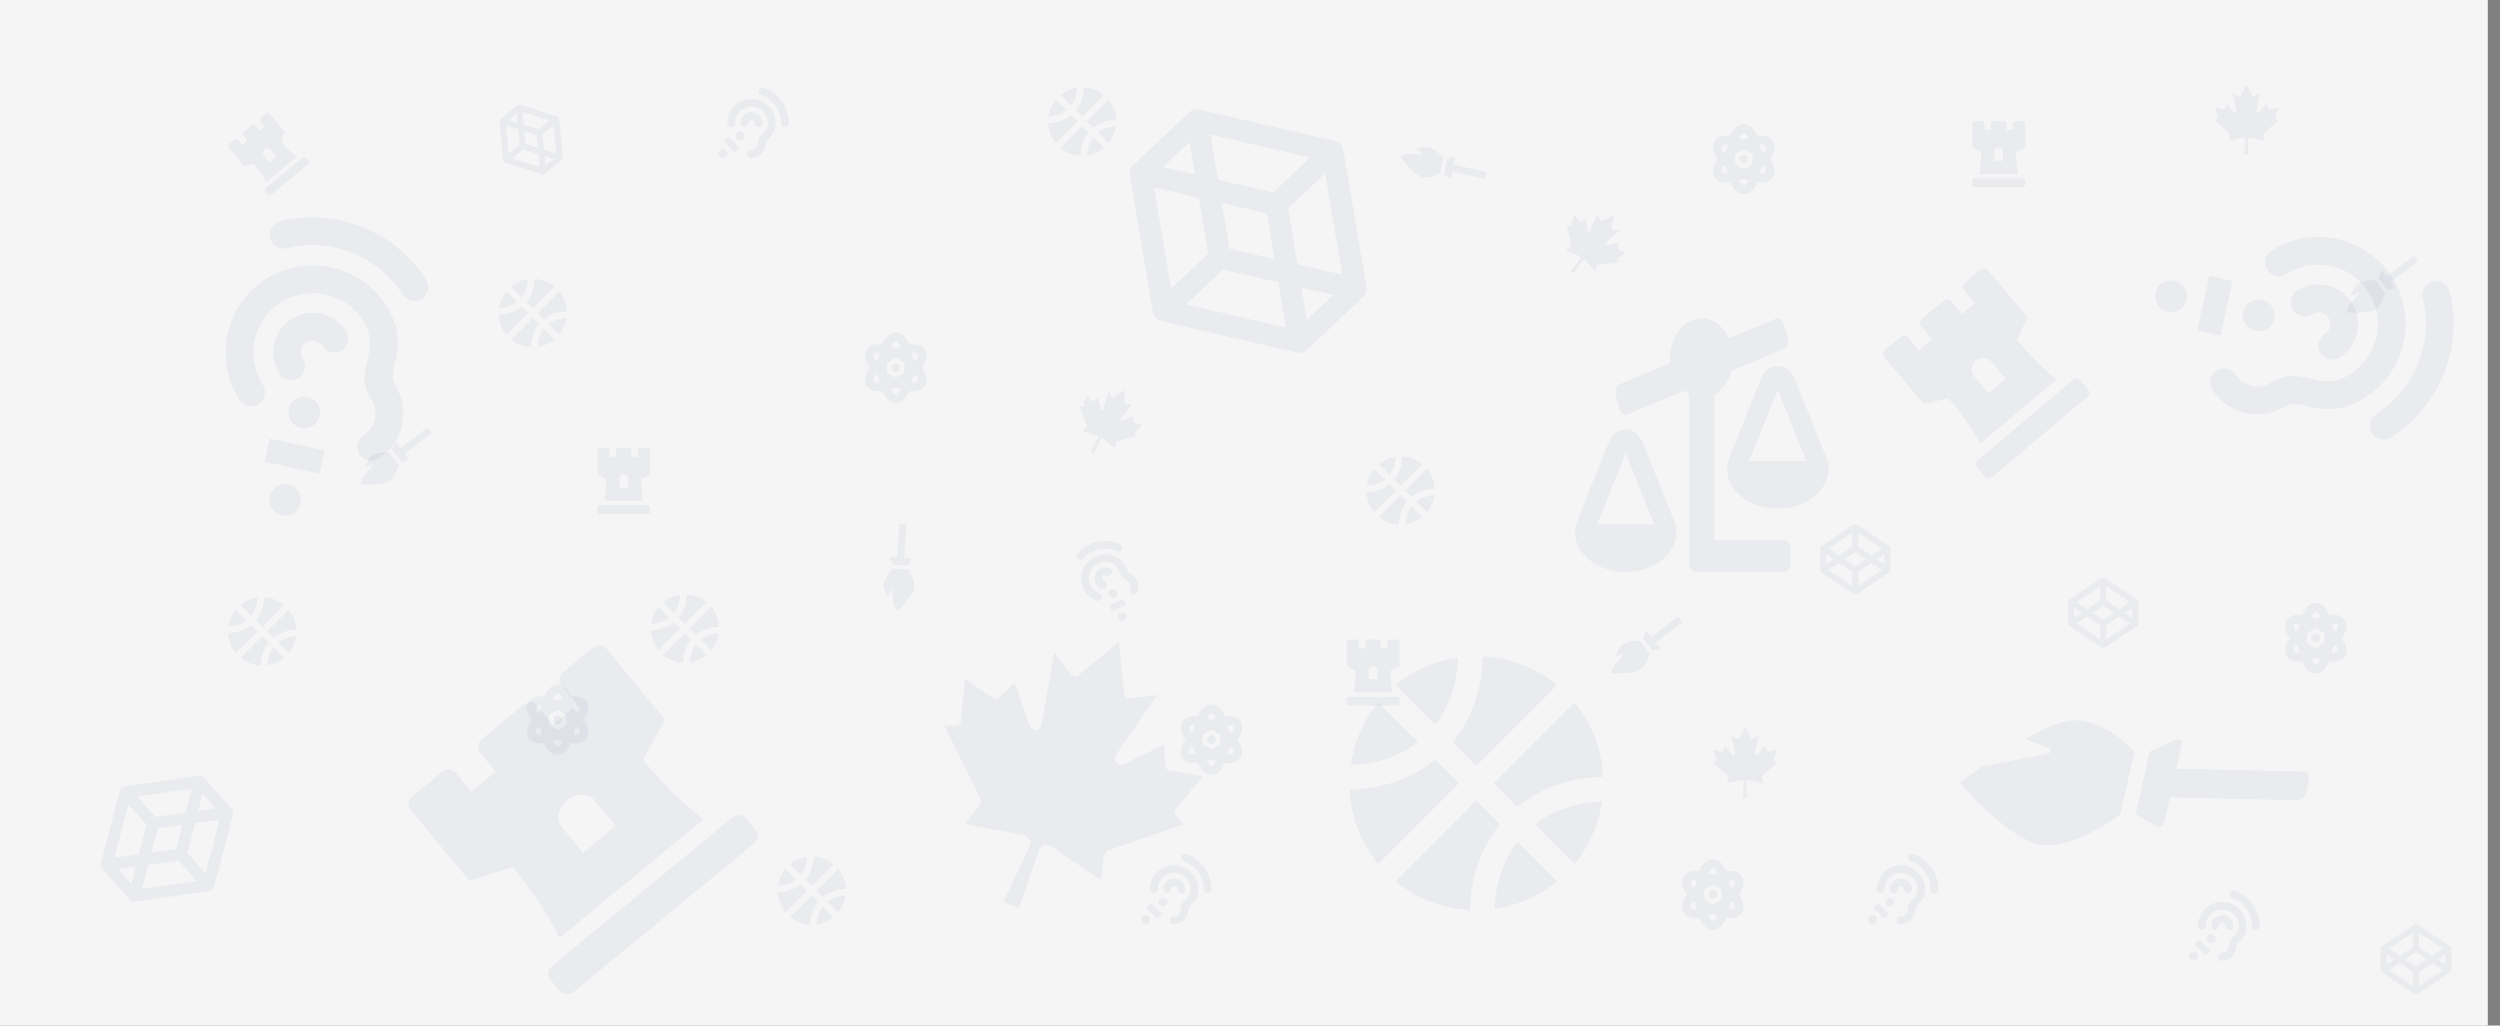 <svg width="1448" height="594" viewBox="0 0 1448 594" fill="none" xmlns="http://www.w3.org/2000/svg">
<rect x="0" y="0" width="1448" height="594" fill="#808080" stroke="none"/>
<rect width="1440.94" height="594" fill="url(#paint0_linear_88_4)"/>
<path d="M1339.13 181.889C1335.4 184.283 1330.43 183.197 1328.04 179.463C1325.64 175.729 1326.73 170.761 1330.46 168.366C1341.11 161.536 1355.34 164.645 1362.17 175.297C1369 185.949 1365.89 200.172 1355.23 207.002C1351.5 209.397 1346.53 208.31 1344.14 204.576C1341.74 200.842 1342.83 195.874 1346.56 193.48C1349.76 191.431 1350.69 187.164 1348.64 183.968C1346.59 180.773 1342.33 179.84 1339.13 181.889ZM1385.35 160.433C1370.32 136.999 1339.03 130.159 1315.6 145.185C1311.86 147.58 1310.78 152.548 1313.17 156.282C1315.56 160.016 1320.53 161.102 1324.27 158.708C1340.25 148.462 1361.58 153.126 1371.82 169.104C1382.07 185.081 1377.41 206.416 1361.43 216.661C1343.28 228.299 1333.46 210.401 1315.6 221.514L1315.51 221.572C1308.58 226.011 1299.34 223.99 1294.9 217.067C1292.51 213.333 1287.54 212.247 1283.8 214.641C1280.07 217.035 1278.98 222.004 1281.38 225.738C1290.59 240.099 1309.75 244.304 1324.12 235.129C1332.53 229.942 1346.92 245.046 1370.1 230.183C1393.53 215.157 1400.37 183.867 1385.35 160.433ZM1315.97 177.657C1313.24 173.389 1307.56 172.148 1303.29 174.885C1299.02 177.621 1297.78 183.299 1300.52 187.566C1303.25 191.834 1308.93 193.075 1313.2 190.339C1317.47 187.602 1318.71 181.924 1315.97 177.657ZM1265.24 166.568C1262.51 162.3 1256.83 161.059 1252.56 163.795C1248.3 166.532 1247.05 172.21 1249.79 176.477C1252.53 180.745 1258.2 181.986 1262.47 179.25C1266.74 176.513 1267.98 170.835 1265.24 166.568ZM1384.96 253.366C1385.33 253.131 1385.69 252.895 1386.05 252.653C1413.52 234.401 1426.71 200.749 1418.89 168.908C1417.83 164.601 1413.48 161.967 1409.17 163.025C1404.87 164.083 1402.23 168.433 1403.29 172.741C1409.5 198.03 1399 224.772 1377.14 239.285L1377.1 239.315C1376.83 239.494 1376.56 239.669 1376.29 239.843C1372.56 242.238 1371.47 247.206 1373.87 250.94C1376.26 254.674 1381.23 255.76 1384.96 253.366ZM1286.14 194.39L1293.07 162.685L1279.62 159.744L1272.69 191.449L1286.14 194.39Z" fill="#0F2A70" fill-opacity="0.05"/>
<path d="M433.337 71.305C433.337 72.537 432.339 73.536 431.106 73.536C429.874 73.536 428.875 72.537 428.875 71.305C428.875 67.79 431.735 64.93 435.25 64.93C438.765 64.93 441.624 67.79 441.624 71.305C441.624 72.537 440.625 73.536 439.393 73.536C438.161 73.536 437.162 72.537 437.162 71.305C437.162 70.251 436.304 69.393 435.25 69.393C434.195 69.393 433.337 70.251 433.337 71.305ZM435.25 57.281C427.517 57.281 421.226 63.572 421.226 71.305C421.226 72.537 422.225 73.536 423.457 73.536C424.689 73.536 425.688 72.537 425.688 71.305C425.688 66.033 429.977 61.743 435.25 61.743C440.522 61.743 444.812 66.033 444.812 71.305C444.812 77.294 439.153 76.907 439.075 82.749L439.074 82.779C439.074 85.064 437.216 86.922 434.931 86.922C433.699 86.922 432.7 87.921 432.7 89.153C432.7 90.386 433.699 91.385 434.931 91.385C439.67 91.385 443.527 87.534 443.537 82.797C443.584 80.054 449.274 78.953 449.274 71.305C449.274 63.572 442.983 57.281 435.25 57.281ZM428.875 76.086C427.467 76.086 426.326 77.227 426.326 78.636C426.326 80.044 427.467 81.185 428.875 81.185C430.284 81.185 431.425 80.044 431.425 78.636C431.425 77.227 430.284 76.086 428.875 76.086ZM418.676 86.285C417.268 86.285 416.126 87.427 416.126 88.835C416.126 90.243 417.268 91.385 418.676 91.385C420.084 91.385 421.226 90.243 421.226 88.835C421.226 87.427 420.084 86.285 418.676 86.285ZM456.923 71.305C456.923 71.185 456.922 71.064 456.919 70.945C456.77 61.785 450.88 53.653 442.261 50.708C441.095 50.31 439.827 50.932 439.429 52.098C439.03 53.264 439.652 54.532 440.818 54.931C447.663 57.27 452.341 63.737 452.458 71.023L452.458 71.038C452.46 71.127 452.461 71.216 452.461 71.305C452.461 72.538 453.46 73.537 454.692 73.537C455.924 73.537 456.923 72.538 456.923 71.305ZM428.315 85.57L421.941 79.196L419.236 81.9L425.611 88.275L428.315 85.57Z" fill="#0F2A70" fill-opacity="0.05"/>
<path d="M175.378 207.899C177.78 211.628 176.706 216.599 172.977 219.002C169.248 221.404 164.277 220.329 161.875 216.601C155.021 205.964 158.098 191.734 168.734 184.88C179.371 178.026 193.6 181.103 200.455 191.74C202.857 195.469 201.782 200.439 198.054 202.842C194.325 205.245 189.354 204.17 186.952 200.441C184.895 197.25 180.626 196.327 177.436 198.383C174.245 200.439 173.321 204.708 175.378 207.899ZM153.818 161.732C130.417 176.812 123.648 208.117 138.727 231.517C141.129 235.246 146.1 236.321 149.829 233.918C153.558 231.515 154.632 226.545 152.23 222.816C141.948 206.861 146.564 185.517 162.519 175.235C178.474 164.954 199.818 169.57 210.1 185.525C221.779 203.649 203.902 213.512 215.055 231.342L215.113 231.434C219.568 238.348 217.568 247.597 210.655 252.052C206.926 254.455 205.851 259.426 208.254 263.154C210.656 266.883 215.627 267.958 219.356 265.555C233.697 256.314 237.858 237.141 228.651 222.787C223.445 214.393 238.517 199.968 223.603 176.824C208.523 153.423 177.218 146.653 153.818 161.732ZM171.197 231.068C166.936 233.814 165.708 239.495 168.454 243.756C171.2 248.018 176.88 249.246 181.142 246.5C185.403 243.754 186.632 238.073 183.886 233.812C181.14 229.551 175.459 228.322 171.197 231.068ZM160.222 281.821C155.961 284.567 154.732 290.248 157.478 294.509C160.224 298.77 165.905 299.999 170.166 297.253C174.428 294.507 175.656 288.826 172.91 284.565C170.164 280.303 164.483 279.075 160.222 281.821ZM246.752 161.909C246.516 161.543 246.279 161.181 246.037 160.823C227.723 133.398 194.042 120.275 162.218 128.17C157.913 129.238 155.289 133.594 156.356 137.899C157.424 142.204 161.781 144.829 166.086 143.761C191.361 137.491 218.126 147.939 232.688 169.76L232.718 169.804C232.898 170.07 233.073 170.338 233.248 170.61C235.651 174.339 240.622 175.414 244.351 173.011C248.079 170.608 249.154 165.638 246.752 161.909ZM187.997 260.861L156.277 254.002L153.367 267.459L185.087 274.319L187.997 260.861Z" fill="#0F2A70" fill-opacity="0.05"/>
<path d="M639.564 336.778C640.7 337.256 641.232 338.565 640.754 339.7C640.275 340.836 638.967 341.368 637.831 340.89C634.592 339.525 633.068 335.779 634.433 332.54C635.798 329.301 639.543 327.777 642.782 329.142C643.918 329.62 644.45 330.928 643.972 332.064C643.493 333.199 642.185 333.732 641.049 333.253C640.078 332.844 638.954 333.301 638.545 334.273C638.135 335.245 638.592 336.368 639.564 336.778ZM627.384 329.57C624.381 336.695 627.735 344.936 634.861 347.939C635.996 348.417 637.305 347.885 637.783 346.749C638.262 345.614 637.729 344.305 636.594 343.827C631.735 341.779 629.448 336.161 631.496 331.302C633.543 326.444 639.162 324.157 644.02 326.204C649.539 328.53 646.986 333.594 652.338 335.935L652.366 335.947C654.471 336.834 655.462 339.269 654.575 341.375C654.096 342.51 654.629 343.818 655.764 344.297C656.9 344.775 658.208 344.243 658.687 343.107C660.527 338.74 658.476 333.691 654.115 331.842C651.606 330.733 652.801 325.063 645.753 322.093C638.627 319.09 630.387 322.444 627.384 329.57ZM642.237 342.747C641.69 344.044 642.299 345.54 643.596 346.086C644.894 346.633 646.389 346.025 646.936 344.727C647.483 343.429 646.874 341.934 645.577 341.387C644.279 340.84 642.784 341.449 642.237 342.747ZM647.675 356.106C647.128 357.404 647.736 358.899 649.034 359.446C650.332 359.993 651.827 359.384 652.374 358.086C652.921 356.789 652.312 355.293 651.015 354.747C649.717 354.2 648.222 354.808 647.675 356.106ZM648.724 315.044C648.613 314.997 648.502 314.951 648.39 314.907C639.891 311.488 630.11 313.757 624.05 320.556C623.23 321.476 623.311 322.886 624.23 323.706C625.15 324.526 626.56 324.445 627.38 323.525C632.194 318.126 639.97 316.327 646.729 319.049L646.743 319.054C646.826 319.087 646.908 319.121 646.991 319.156C648.127 319.634 649.435 319.102 649.914 317.966C650.392 316.831 649.86 315.522 648.724 315.044ZM650.759 346.946L642.41 350.345L643.852 353.887L652.201 350.488L650.759 346.946Z" fill="#0F2A70" fill-opacity="0.05"/>
<path d="M1285.17 536.387C1285.17 537.62 1284.17 538.618 1282.94 538.618C1281.71 538.618 1280.71 537.62 1280.71 536.387C1280.71 532.873 1283.57 530.013 1287.09 530.013C1290.6 530.013 1293.46 532.873 1293.46 536.387C1293.46 537.62 1292.46 538.618 1291.23 538.618C1290 538.618 1289 537.62 1289 536.387C1289 535.333 1288.14 534.475 1287.09 534.475C1286.03 534.475 1285.17 535.333 1285.17 536.387ZM1287.09 522.364C1279.35 522.364 1273.06 528.655 1273.06 536.387C1273.06 537.62 1274.06 538.618 1275.29 538.618C1276.52 538.618 1277.52 537.62 1277.52 536.387C1277.52 531.115 1281.81 526.826 1287.09 526.826C1292.36 526.826 1296.65 531.115 1296.65 536.387C1296.65 542.377 1290.99 541.99 1290.91 547.831L1290.91 547.861C1290.91 550.146 1289.05 552.005 1286.77 552.005C1285.53 552.005 1284.54 553.004 1284.54 554.236C1284.54 555.468 1285.53 556.467 1286.77 556.467C1291.51 556.467 1295.36 552.616 1295.37 547.879C1295.42 545.136 1301.11 544.036 1301.11 536.387C1301.11 528.655 1294.82 522.364 1287.09 522.364ZM1280.71 541.168C1279.3 541.168 1278.16 542.31 1278.16 543.718C1278.16 545.126 1279.3 546.268 1280.71 546.268C1282.12 546.268 1283.26 545.126 1283.26 543.718C1283.26 542.31 1282.12 541.168 1280.71 541.168ZM1270.51 551.367C1269.1 551.367 1267.96 552.509 1267.96 553.917C1267.96 555.325 1269.1 556.467 1270.51 556.467C1271.92 556.467 1273.06 555.325 1273.06 553.917C1273.06 552.509 1271.92 551.367 1270.51 551.367ZM1308.76 536.388C1308.76 536.267 1308.76 536.147 1308.75 536.027C1308.6 526.868 1302.71 518.736 1294.1 515.791C1292.93 515.392 1291.66 516.015 1291.26 517.181C1290.87 518.347 1291.49 519.615 1292.65 520.013C1299.5 522.352 1304.18 528.819 1304.29 536.105L1304.29 536.12C1304.3 536.209 1304.3 536.298 1304.3 536.388C1304.3 537.62 1305.29 538.619 1306.53 538.619C1307.76 538.619 1308.76 537.62 1308.76 536.388ZM1280.15 550.653L1273.78 544.278L1271.07 546.983L1277.45 553.357L1280.15 550.653Z" fill="#0F2A70" fill-opacity="0.05"/>
<path d="M1099.14 515.173C1099.14 516.405 1098.14 517.404 1096.91 517.404C1095.68 517.404 1094.68 516.405 1094.68 515.173C1094.68 511.658 1097.54 508.799 1101.05 508.799C1104.57 508.799 1107.43 511.658 1107.43 515.173C1107.43 516.405 1106.43 517.404 1105.2 517.404C1103.96 517.404 1102.96 516.405 1102.96 515.173C1102.96 514.119 1102.11 513.261 1101.05 513.261C1100 513.261 1099.14 514.119 1099.14 515.173ZM1101.05 501.149C1093.32 501.149 1087.03 507.44 1087.03 515.173C1087.03 516.405 1088.03 517.404 1089.26 517.404C1090.49 517.404 1091.49 516.405 1091.49 515.173C1091.49 509.901 1095.78 505.611 1101.05 505.611C1106.32 505.611 1110.61 509.901 1110.61 515.173C1110.61 521.162 1104.96 520.776 1104.88 526.617L1104.88 526.647C1104.88 528.932 1103.02 530.791 1100.73 530.791C1099.5 530.791 1098.5 531.789 1098.5 533.022C1098.5 534.254 1099.5 535.253 1100.73 535.253C1105.47 535.253 1109.33 531.402 1109.34 526.665C1109.39 523.922 1115.08 522.821 1115.08 515.173C1115.08 507.44 1108.78 501.149 1101.05 501.149ZM1094.68 519.954C1093.27 519.954 1092.13 521.096 1092.13 522.504C1092.13 523.912 1093.27 525.054 1094.68 525.054C1096.09 525.054 1097.23 523.912 1097.23 522.504C1097.23 521.096 1096.09 519.954 1094.68 519.954ZM1084.48 530.153C1083.07 530.153 1081.93 531.295 1081.93 532.703C1081.93 534.111 1083.07 535.253 1084.48 535.253C1085.89 535.253 1087.03 534.111 1087.03 532.703C1087.03 531.295 1085.89 530.153 1084.48 530.153ZM1122.73 515.174C1122.73 515.053 1122.72 514.933 1122.72 514.813C1122.57 505.653 1116.68 497.521 1108.06 494.576C1106.9 494.178 1105.63 494.8 1105.23 495.966C1104.83 497.132 1105.45 498.4 1106.62 498.799C1113.47 501.138 1118.14 507.605 1118.26 514.891L1118.26 514.906C1118.26 514.995 1118.26 515.084 1118.26 515.174C1118.26 516.406 1119.26 517.405 1120.49 517.405C1121.73 517.405 1122.73 516.406 1122.73 515.174ZM1094.12 529.438L1087.74 523.064L1085.04 525.768L1091.41 532.143L1094.12 529.438Z" fill="#0F2A70" fill-opacity="0.05"/>
<path d="M678.118 515.173C678.118 516.405 677.119 517.404 675.887 517.404C674.654 517.404 673.656 516.405 673.656 515.173C673.656 511.658 676.515 508.799 680.03 508.799C683.545 508.799 686.405 511.658 686.405 515.173C686.405 516.405 685.406 517.404 684.173 517.404C682.941 517.404 681.942 516.405 681.942 515.173C681.942 514.119 681.084 513.261 680.03 513.261C678.976 513.261 678.118 514.119 678.118 515.173ZM680.03 501.149C672.297 501.149 666.006 507.44 666.006 515.173C666.006 516.405 667.005 517.404 668.237 517.404C669.469 517.404 670.468 516.405 670.468 515.173C670.468 509.901 674.758 505.611 680.03 505.611C685.302 505.611 689.592 509.901 689.592 515.173C689.592 521.162 683.934 520.776 683.855 526.617L683.855 526.647C683.855 528.932 681.996 530.791 679.711 530.791C678.479 530.791 677.48 531.789 677.48 533.022C677.48 534.254 678.479 535.253 679.711 535.253C684.45 535.253 688.307 531.402 688.317 526.665C688.364 523.922 694.054 522.821 694.054 515.173C694.054 507.44 687.763 501.149 680.03 501.149ZM673.656 519.954C672.247 519.954 671.106 521.096 671.106 522.504C671.106 523.912 672.247 525.054 673.656 525.054C675.064 525.054 676.205 523.912 676.205 522.504C676.205 521.096 675.064 519.954 673.656 519.954ZM663.456 530.153C662.048 530.153 660.907 531.295 660.907 532.703C660.907 534.111 662.048 535.253 663.456 535.253C664.865 535.253 666.006 534.111 666.006 532.703C666.006 531.295 664.865 530.153 663.456 530.153ZM701.703 515.174C701.703 515.053 701.702 514.933 701.7 514.813C701.55 505.653 695.66 497.521 687.042 494.576C685.876 494.178 684.607 494.8 684.209 495.966C683.81 497.132 684.433 498.4 685.599 498.799C692.444 501.138 697.121 507.605 697.238 514.891L697.238 514.906C697.241 514.995 697.241 515.084 697.241 515.174C697.241 516.406 698.24 517.405 699.472 517.405C700.704 517.405 701.703 516.406 701.703 515.174ZM673.096 529.438L666.721 523.064L664.017 525.768L670.391 532.143L673.096 529.438Z" fill="#0F2A70" fill-opacity="0.05"/>
<path d="M1356.36 369.618C1359.55 365.244 1359.66 361.76 1358.36 359.419C1357.49 357.864 1355.13 355.377 1349.09 356.082C1347.38 352 1344.77 349.22 1341.29 349.22C1337.82 349.22 1335.21 352 1333.5 356.082C1327.46 355.382 1325.1 357.864 1324.23 359.419C1322.92 361.762 1323.03 365.243 1326.23 369.618C1323.03 373.992 1322.92 377.476 1324.23 379.817C1326.56 383.988 1332.33 383.29 1333.5 383.154C1335.21 387.236 1337.82 390.016 1341.29 390.016C1344.77 390.016 1347.38 387.236 1349.09 383.154C1350.26 383.29 1356.03 383.988 1358.36 379.817C1359.66 377.475 1359.55 373.993 1356.36 369.618V369.618ZM1328.5 377.268C1328.17 376.693 1328.48 375.291 1329.69 373.42C1330.24 373.94 1330.82 374.447 1331.43 374.948C1331.57 376.04 1331.75 377.106 1331.97 378.142C1330.01 378.213 1328.79 377.793 1328.5 377.268V377.268ZM1331.43 364.289C1330.82 364.79 1330.24 365.297 1329.69 365.817C1328.48 363.945 1328.17 362.543 1328.5 361.969C1328.77 361.48 1329.8 361.055 1331.52 361.055C1331.65 361.055 1331.82 361.079 1331.97 361.084C1331.74 362.144 1331.56 363.214 1331.43 364.289V364.289ZM1341.29 354.319C1342.05 354.319 1343.06 355.397 1343.99 357.288C1343.1 357.583 1342.2 357.926 1341.29 358.313C1340.38 357.926 1339.49 357.583 1338.6 357.288C1339.52 355.397 1340.54 354.319 1341.29 354.319ZM1341.29 384.917C1340.54 384.917 1339.52 383.84 1338.6 381.948C1339.49 381.653 1340.38 381.311 1341.29 380.923C1342.2 381.311 1343.1 381.653 1343.99 381.948C1343.06 383.84 1342.05 384.917 1341.29 384.917ZM1346.27 372.381C1344.15 373.901 1342.6 374.718 1341.29 375.367C1339.99 374.719 1338.44 373.9 1336.31 372.381C1336.15 370.166 1336.15 369.071 1336.31 366.856C1338.44 365.338 1339.99 364.52 1341.29 363.87C1342.6 364.521 1344.15 365.339 1346.27 366.856C1346.43 369.07 1346.43 370.166 1346.27 372.381ZM1354.09 377.268C1353.8 377.795 1352.58 378.209 1350.62 378.14C1350.84 377.104 1351.02 376.039 1351.16 374.948C1351.77 374.447 1352.35 373.94 1352.9 373.42C1354.11 375.291 1354.41 376.693 1354.09 377.268ZM1352.9 365.817C1352.35 365.296 1351.77 364.789 1351.16 364.288C1351.02 363.213 1350.84 362.143 1350.62 361.084C1350.76 361.078 1350.93 361.054 1351.07 361.054C1352.79 361.054 1353.82 361.48 1354.09 361.968C1354.41 362.543 1354.11 363.945 1352.9 365.817V365.817ZM1341.29 367.068C1339.89 367.068 1338.74 368.21 1338.74 369.618C1338.74 371.026 1339.89 372.168 1341.29 372.168C1342.7 372.168 1343.84 371.026 1343.84 369.618C1343.84 368.21 1342.7 367.068 1341.29 367.068Z" fill="#0F2A70" fill-opacity="0.05"/>
<path d="M533.894 212.959C537.092 208.585 537.202 205.101 535.897 202.76C535.028 201.204 532.667 198.717 526.628 199.423C524.916 195.341 522.309 192.56 518.832 192.56C515.355 192.56 512.747 195.341 511.036 199.423C505.002 198.723 502.635 201.204 501.767 202.76C500.461 205.102 500.571 208.584 503.77 212.959C500.572 217.332 500.462 220.817 501.767 223.158C504.094 227.328 509.869 226.63 511.036 226.495C512.747 230.576 515.355 233.357 518.832 233.357C522.309 233.357 524.917 230.576 526.628 226.495C527.794 226.63 533.569 227.328 535.897 223.158C537.202 220.815 537.092 217.334 533.894 212.959V212.959ZM506.034 220.608C505.712 220.034 506.018 218.632 507.225 216.76C507.779 217.281 508.356 217.787 508.967 218.289C509.104 219.381 509.286 220.446 509.506 221.482C507.549 221.553 506.328 221.134 506.034 220.608V220.608ZM508.967 207.63C508.357 208.131 507.78 208.638 507.225 209.158C506.019 207.286 505.713 205.884 506.034 205.309C506.305 204.82 507.34 204.395 509.055 204.395C509.191 204.395 509.363 204.419 509.508 204.425C509.282 205.485 509.101 206.554 508.967 207.63V207.63ZM518.832 197.66C519.586 197.66 520.601 198.737 521.53 200.629C520.638 200.924 519.742 201.266 518.832 201.654C517.922 201.266 517.026 200.924 516.134 200.629C517.063 198.737 518.077 197.66 518.832 197.66ZM518.832 228.258C518.077 228.258 517.063 227.18 516.134 225.289C517.026 224.994 517.922 224.651 518.832 224.264C519.742 224.651 520.638 224.994 521.53 225.289C520.601 227.18 519.586 228.258 518.832 228.258ZM523.812 215.721C521.684 217.242 520.135 218.058 518.832 218.708C517.529 218.059 515.979 217.241 513.852 215.721C513.693 213.507 513.693 212.411 513.852 210.197C515.977 208.679 517.528 207.861 518.832 207.211C520.138 207.862 521.689 208.68 523.812 210.197C523.97 212.411 523.971 213.506 523.812 215.721ZM531.63 220.608C531.338 221.136 530.116 221.55 528.158 221.481C528.378 220.445 528.56 219.379 528.696 218.289C529.307 217.787 529.884 217.281 530.439 216.76C531.645 218.632 531.951 220.034 531.63 220.608ZM530.439 209.157C529.884 208.637 529.308 208.13 528.696 207.629C528.562 206.553 528.382 205.484 528.155 204.424C528.3 204.419 528.472 204.395 528.609 204.395C530.324 204.395 531.359 204.82 531.63 205.309C531.951 205.884 531.645 207.285 530.439 209.157V209.157ZM518.832 210.409C517.424 210.409 516.282 211.551 516.282 212.959C516.282 214.367 517.424 215.509 518.832 215.509C520.24 215.509 521.382 214.367 521.382 212.959C521.382 211.551 520.24 210.409 518.832 210.409Z" fill="#0F2A70" fill-opacity="0.05"/>
<path d="M1007.14 518.118C1010.33 513.744 1010.44 510.26 1009.14 507.919C1008.27 506.364 1005.91 503.877 999.87 504.582C998.158 500.5 995.551 497.72 992.074 497.72C988.596 497.72 985.989 500.5 984.278 504.582C978.243 503.882 975.877 506.364 975.008 507.919C973.703 510.262 973.813 513.743 977.012 518.118C973.814 522.492 973.704 525.976 975.008 528.317C977.336 532.488 983.11 531.79 984.278 531.654C985.988 535.736 988.596 538.516 992.074 538.516C995.551 538.516 998.159 535.736 999.87 531.654C1001.04 531.79 1006.81 532.488 1009.14 528.317C1010.44 525.975 1010.33 522.493 1007.14 518.118V518.118ZM979.275 525.768C978.954 525.193 979.26 523.791 980.467 521.92C981.021 522.44 981.598 522.947 982.209 523.448C982.345 524.54 982.528 525.606 982.748 526.642C980.791 526.713 979.569 526.293 979.275 525.768V525.768ZM982.209 512.789C981.599 513.29 981.022 513.797 980.467 514.317C979.261 512.445 978.955 511.043 979.275 510.469C979.547 509.98 980.581 509.555 982.297 509.555C982.433 509.555 982.605 509.579 982.75 509.584C982.524 510.644 982.343 511.714 982.209 512.789V512.789ZM992.074 502.819C992.828 502.819 993.843 503.897 994.772 505.788C993.88 506.083 992.984 506.426 992.074 506.813C991.164 506.426 990.267 506.083 989.376 505.788C990.305 503.897 991.319 502.819 992.074 502.819ZM992.074 533.417C991.319 533.417 990.305 532.34 989.376 530.448C990.267 530.153 991.164 529.811 992.074 529.423C992.984 529.811 993.88 530.153 994.772 530.448C993.843 532.34 992.828 533.417 992.074 533.417ZM997.054 520.881C994.926 522.401 993.377 523.218 992.074 523.867C990.771 523.219 989.221 522.4 987.094 520.881C986.935 518.666 986.935 517.571 987.094 515.356C989.219 513.838 990.769 513.02 992.074 512.37C993.38 513.021 994.931 513.839 997.054 515.356C997.212 517.57 997.212 518.666 997.054 520.881ZM1004.87 525.768C1004.58 526.295 1003.36 526.709 1001.4 526.64C1001.62 525.604 1001.8 524.539 1001.94 523.448C1002.55 522.947 1003.13 522.44 1003.68 521.92C1004.89 523.791 1005.19 525.193 1004.87 525.768ZM1003.68 514.317C1003.13 513.796 1002.55 513.289 1001.94 512.788C1001.8 511.713 1001.62 510.643 1001.4 509.584C1001.54 509.578 1001.71 509.554 1001.85 509.554C1003.57 509.554 1004.6 509.98 1004.87 510.468C1005.19 511.043 1004.89 512.445 1003.68 514.317V514.317ZM992.074 515.568C990.666 515.568 989.524 516.71 989.524 518.118C989.524 519.526 990.666 520.668 992.074 520.668C993.482 520.668 994.624 519.526 994.624 518.118C994.624 516.71 993.482 515.568 992.074 515.568Z" fill="#0F2A70" fill-opacity="0.05"/>
<path d="M1025.09 92.201C1028.28 87.827 1028.39 84.342 1027.09 82.001C1026.22 80.446 1023.86 77.959 1017.82 78.664C1016.11 74.582 1013.5 71.802 1010.02 71.802C1006.55 71.802 1003.94 74.582 1002.23 78.664C996.194 77.965 993.827 80.446 992.959 82.001C991.654 84.344 991.764 87.825 994.962 92.201C991.764 96.574 991.655 100.059 992.959 102.4C995.286 106.57 1001.06 105.872 1002.23 105.737C1003.94 109.818 1006.55 112.599 1010.02 112.599C1013.5 112.599 1016.11 109.818 1017.82 105.737C1018.99 105.872 1024.76 106.57 1027.09 102.4C1028.39 100.057 1028.28 96.576 1025.09 92.201V92.201ZM997.226 99.85C996.905 99.275 997.211 97.874 998.417 96.002C998.972 96.522 999.549 97.029 1000.16 97.53C1000.3 98.623 1000.48 99.688 1000.7 100.724C998.741 100.795 997.52 100.376 997.226 99.85V99.85ZM1000.16 86.871C999.549 87.373 998.972 87.879 998.417 88.4C997.211 86.527 996.905 85.126 997.226 84.551C997.498 84.062 998.532 83.637 1000.25 83.637C1000.38 83.637 1000.56 83.661 1000.7 83.667C1000.47 84.727 1000.29 85.796 1000.16 86.871V86.871ZM1010.02 76.902C1010.78 76.902 1011.79 77.979 1012.72 79.871C1011.83 80.165 1010.93 80.508 1010.02 80.895C1009.11 80.508 1008.22 80.165 1007.33 79.871C1008.26 77.979 1009.27 76.902 1010.02 76.902ZM1010.02 107.499C1009.27 107.499 1008.26 106.422 1007.33 104.53C1008.22 104.236 1009.11 103.893 1010.02 103.506C1010.93 103.893 1011.83 104.236 1012.72 104.53C1011.79 106.422 1010.78 107.499 1010.02 107.499ZM1015 94.963C1012.88 96.483 1011.33 97.3 1010.02 97.95C1008.72 97.301 1007.17 96.483 1005.04 94.963C1004.89 92.749 1004.89 91.653 1005.04 89.439C1007.17 87.921 1008.72 87.103 1010.02 86.452C1011.33 87.103 1012.88 87.922 1015 89.439C1015.16 91.652 1015.16 92.748 1015 94.963ZM1022.82 99.85C1022.53 100.377 1021.31 100.792 1019.35 100.722C1019.57 99.687 1019.75 98.621 1019.89 97.53C1020.5 97.029 1021.08 96.522 1021.63 96.002C1022.84 97.874 1023.14 99.275 1022.82 99.85ZM1021.63 88.399C1021.08 87.879 1020.5 87.372 1019.89 86.871C1019.75 85.795 1019.57 84.726 1019.35 83.666C1019.49 83.66 1019.66 83.636 1019.8 83.636C1021.52 83.636 1022.55 84.062 1022.82 84.55C1023.14 85.126 1022.84 86.527 1021.63 88.399V88.399ZM1010.02 89.651C1008.62 89.651 1007.47 90.793 1007.47 92.201C1007.47 93.609 1008.62 94.75 1010.02 94.75C1011.43 94.75 1012.57 93.609 1012.57 92.201C1012.57 90.793 1011.43 89.651 1010.02 89.651Z" fill="#0F2A70" fill-opacity="0.05"/>
<path d="M338.07 416.942C341.267 412.569 341.377 409.084 340.073 406.743C339.204 405.188 336.843 402.701 330.804 403.406C329.092 399.324 326.485 396.544 323.008 396.544C319.53 396.544 316.923 399.324 315.212 403.406C309.177 402.706 306.811 405.188 305.942 406.743C304.637 409.086 304.747 412.567 307.946 416.942C304.748 421.316 304.638 424.8 305.942 427.141C308.27 431.312 314.044 430.614 315.212 430.479C316.922 434.56 319.53 437.341 323.008 437.341C326.485 437.341 329.093 434.56 330.804 430.479C331.97 430.614 337.745 431.312 340.073 427.141C341.378 424.799 341.268 421.318 338.07 416.942V416.942ZM310.209 424.592C309.888 424.017 310.194 422.616 311.401 420.744C311.955 421.264 312.532 421.771 313.143 422.272C313.279 423.365 313.462 424.43 313.682 425.466C311.725 425.537 310.503 425.118 310.209 424.592V424.592ZM313.143 411.613C312.533 412.114 311.956 412.621 311.401 413.142C310.195 411.269 309.889 409.867 310.209 409.293C310.481 408.804 311.515 408.379 313.231 408.379C313.367 408.379 313.539 408.403 313.684 408.408C313.458 409.468 313.277 410.538 313.143 411.613V411.613ZM323.008 401.644C323.762 401.644 324.777 402.721 325.706 404.612C324.814 404.907 323.918 405.25 323.008 405.637C322.098 405.25 321.201 404.907 320.31 404.612C321.239 402.721 322.253 401.644 323.008 401.644ZM323.008 432.241C322.253 432.241 321.239 431.164 320.31 429.272C321.201 428.977 322.098 428.635 323.008 428.247C323.918 428.635 324.814 428.977 325.706 429.272C324.777 431.164 323.762 432.241 323.008 432.241ZM327.988 419.705C325.86 421.225 324.311 422.042 323.008 422.691C321.705 422.043 320.155 421.224 318.028 419.705C317.869 417.491 317.869 416.395 318.028 414.181C320.153 412.663 321.703 411.844 323.008 411.194C324.314 411.845 325.865 412.663 327.988 414.181C328.146 416.394 328.146 417.49 327.988 419.705ZM335.806 424.592C335.514 425.119 334.292 425.534 332.334 425.464C332.553 424.428 332.736 423.363 332.872 422.272C333.483 421.771 334.059 421.264 334.615 420.744C335.82 422.616 336.126 424.017 335.806 424.592ZM334.615 413.141C334.06 412.62 333.483 412.114 332.872 411.612C332.738 410.537 332.557 409.468 332.331 408.408C332.476 408.402 332.648 408.378 332.785 408.378C334.499 408.378 335.534 408.804 335.806 409.292C336.126 409.867 335.82 411.269 334.615 413.141V413.141ZM323.008 414.393C321.6 414.393 320.458 415.534 320.458 416.942C320.458 418.35 321.6 419.492 323.008 419.492C324.416 419.492 325.557 418.35 325.557 416.942C325.557 415.534 324.416 414.393 323.008 414.393Z" fill="#0F2A70" fill-opacity="0.05"/>
<path d="M716.663 428.365C719.861 423.992 719.971 420.507 718.666 418.166C717.797 416.611 715.436 414.124 709.397 414.829C707.686 410.747 705.078 407.967 701.601 407.967C698.124 407.967 695.517 410.747 693.805 414.829C687.771 414.13 685.404 416.611 684.536 418.166C683.231 420.509 683.341 423.99 686.539 428.365C683.341 432.739 683.231 436.224 684.536 438.565C686.863 442.735 692.638 442.037 693.805 441.902C695.516 445.983 698.124 448.764 701.601 448.764C705.078 448.764 707.686 445.983 709.397 441.902C710.564 442.037 716.338 442.735 718.666 438.565C719.972 436.222 719.862 432.741 716.663 428.365V428.365ZM688.803 436.015C688.482 435.44 688.788 434.039 689.994 432.167C690.549 432.687 691.125 433.194 691.737 433.695C691.873 434.788 692.055 435.853 692.275 436.889C690.318 436.96 689.097 436.541 688.803 436.015V436.015ZM691.737 423.036C691.126 423.538 690.549 424.044 689.994 424.565C688.788 422.692 688.482 421.291 688.803 420.716C689.074 420.227 690.109 419.802 691.824 419.802C691.96 419.802 692.133 419.826 692.278 419.832C692.051 420.892 691.871 421.961 691.737 423.036V423.036ZM701.601 413.067C702.356 413.067 703.37 414.144 704.299 416.036C703.407 416.33 702.511 416.673 701.601 417.06C700.691 416.673 699.795 416.33 698.903 416.036C699.832 414.144 700.846 413.067 701.601 413.067ZM701.601 443.664C700.846 443.664 699.832 442.587 698.903 440.695C699.795 440.4 700.691 440.058 701.601 439.671C702.511 440.058 703.407 440.4 704.299 440.695C703.37 442.587 702.356 443.664 701.601 443.664ZM706.581 431.128C704.454 432.648 702.905 433.465 701.601 434.114C700.298 433.466 698.748 432.647 696.621 431.128C696.462 428.914 696.462 427.818 696.621 425.604C698.746 424.086 700.297 423.267 701.601 422.617C702.907 423.268 704.458 424.087 706.581 425.604C706.739 427.817 706.74 428.913 706.581 431.128ZM714.399 436.015C714.107 436.542 712.886 436.957 710.927 436.887C711.147 435.851 711.329 434.786 711.466 433.695C712.076 433.194 712.653 432.687 713.208 432.167C714.414 434.039 714.72 435.44 714.399 436.015ZM713.208 424.564C712.654 424.043 712.077 423.537 711.466 423.036C711.331 421.96 711.151 420.891 710.925 419.831C711.07 419.825 711.241 419.801 711.378 419.801C713.093 419.801 714.128 420.227 714.399 420.715C714.72 421.291 714.414 422.692 713.208 424.564V424.564ZM701.601 425.816C700.193 425.816 699.051 426.957 699.051 428.365C699.051 429.773 700.193 430.915 701.601 430.915C703.009 430.915 704.151 429.773 704.151 428.365C704.151 426.957 703.009 425.816 701.601 425.816Z" fill="#0F2A70" fill-opacity="0.05"/>
<path d="M1375.69 162.318L1381.22 169.278C1381.22 169.278 1380.17 175.803 1376.34 178.847C1372.52 181.893 1359.35 181.022 1359.35 181.022C1359.35 181.022 1359.59 179.547 1360.05 177.489L1366.08 170.338C1366.33 170.039 1366.02 169.598 1365.66 169.733L1361.8 171.141C1362.73 168.485 1363.89 166.039 1365.29 164.928C1369.11 161.883 1375.69 162.318 1375.69 162.318V162.318ZM1399.92 150.478L1398.66 148.884C1398.31 148.445 1397.67 148.371 1397.23 148.721L1382.41 160.055L1380.23 157.316C1379.91 156.907 1379.27 156.984 1379.05 157.457L1377.43 160.934L1382.96 167.894L1386.71 167.1C1387.22 166.992 1387.44 166.386 1387.11 165.978L1384.94 163.242L1399.76 151.908C1400.2 151.559 1400.27 150.918 1399.92 150.478V150.478Z" fill="#0F2A70" fill-opacity="0.05"/>
<path d="M835.959 91.575L834.106 100.268C834.106 100.268 828.398 103.602 823.617 102.589C818.836 101.577 811.127 90.859 811.127 90.859C811.127 90.859 812.42 90.107 814.3 89.152L823.654 89.257C824.046 89.262 824.19 88.743 823.851 88.545L820.315 86.47C822.95 85.491 825.579 84.834 827.323 85.203C832.104 86.216 835.959 91.575 835.959 91.575V91.575ZM860.506 102.736L860.93 100.745C861.047 100.195 860.697 99.656 860.147 99.539L841.975 95.315L842.704 91.893C842.813 91.383 842.347 90.937 841.842 91.068L838.132 92.035L836.279 100.728L839.275 103.115C839.683 103.44 840.289 103.222 840.398 102.713L841.127 99.296L859.299 103.52C859.848 103.637 860.389 103.286 860.506 102.736V102.736Z" fill="#0F2A70" fill-opacity="0.05"/>
<path d="M1236.23 435.395L1228.17 471.619C1228.17 471.619 1204.73 489.701 1185.31 489.669C1165.89 489.641 1135.1 453.355 1135.1 453.355C1135.1 453.355 1140.41 449.275 1148.13 443.889L1186.23 436.468C1187.82 436.157 1188.44 433.968 1187.07 433.461L1172.79 428.149C1183.58 422.036 1194.33 417.211 1201.41 417.221C1220.83 417.254 1236.23 435.395 1236.23 435.395V435.395ZM1335.59 459.332L1337.43 451.037C1337.94 448.746 1336.54 446.886 1334.31 446.883L1260.52 445.268L1263.69 431.01C1264.16 428.884 1262.29 427.498 1260.22 428.444L1245.05 435.408L1237 471.632L1249.07 478.64C1250.71 479.595 1253.2 478.219 1253.67 476.096L1256.83 461.857L1330.62 463.473C1332.85 463.478 1335.08 461.625 1335.59 459.332V459.332Z" fill="#0F2A70" fill-opacity="0.05"/>
<path d="M949.777 371.197L955.306 378.157C955.306 378.157 954.248 384.682 950.425 387.726C946.602 390.772 933.429 389.901 933.429 389.901C933.429 389.901 933.671 388.426 934.13 386.368L940.161 379.217C940.414 378.918 940.106 378.477 939.737 378.612L935.887 380.02C936.808 377.364 937.973 374.918 939.368 373.807C943.19 370.762 949.777 371.197 949.777 371.197V371.197ZM974.004 359.357L972.738 357.764C972.388 357.324 971.749 357.25 971.31 357.6L956.49 368.934L954.314 366.195C953.989 365.786 953.349 365.863 953.129 366.336L951.514 369.813L957.043 376.773L960.791 375.979C961.301 375.872 961.519 375.265 961.195 374.857L959.022 372.121L973.842 360.788C974.281 360.438 974.354 359.798 974.004 359.357V359.357Z" fill="#0F2A70" fill-opacity="0.05"/>
<path d="M225.228 261.862L230.756 268.822C230.756 268.822 229.698 275.347 225.875 278.391C222.053 281.437 208.879 280.566 208.879 280.566C208.879 280.566 209.121 279.091 209.58 277.033L215.612 269.882C215.865 269.583 215.556 269.142 215.188 269.277L211.338 270.685C212.258 268.029 213.424 265.583 214.818 264.472C218.641 261.427 225.228 261.862 225.228 261.862V261.862ZM249.455 250.022L248.189 248.428C247.839 247.989 247.199 247.915 246.76 248.265L231.941 259.599L229.765 256.86C229.44 256.451 228.799 256.528 228.579 257.001L226.965 260.478L232.493 267.438L236.242 266.644C236.752 266.536 236.97 265.93 236.646 265.522L234.473 262.786L249.292 251.452C249.731 251.103 249.805 250.462 249.455 250.022V250.022Z" fill="#0F2A70" fill-opacity="0.05"/>
<path d="M516.828 329.39L525.705 329.845C525.705 329.845 529.9 334.953 529.655 339.834C529.412 344.716 520.047 354.022 520.047 354.022C520.047 354.022 519.101 352.865 517.861 351.159L516.486 341.907C516.428 341.519 515.893 341.458 515.751 341.824L514.261 345.643C512.878 343.197 511.813 340.705 511.902 338.924C512.146 334.043 516.828 329.39 516.828 329.39V329.39ZM523.967 303.387L521.935 303.282C521.373 303.254 520.896 303.685 520.868 304.246L519.57 322.858L516.076 322.679C515.555 322.652 515.189 323.183 515.398 323.661L516.939 327.171L525.815 327.627L527.699 324.29C527.955 323.836 527.644 323.272 527.124 323.245L523.635 323.066L524.933 304.455C524.961 303.894 524.529 303.415 523.967 303.387V303.387Z" fill="#0F2A70" fill-opacity="0.05"/>
<path d="M1020.92 449.046C1021.12 448.847 1029.31 441.683 1029.31 441.683L1027.91 441.086C1027.12 440.695 1027.32 440.169 1027.51 439.699C1027.71 439.094 1029.12 434.337 1029.12 434.337C1029.12 434.337 1025.32 435.133 1024.52 435.333C1023.92 435.524 1023.72 435.133 1023.52 434.735C1023.32 434.337 1022.33 432.153 1022.33 432.153C1022.33 432.153 1018.14 436.926 1017.94 437.118C1017.14 437.715 1016.34 437.118 1016.53 436.321C1016.53 435.524 1018.73 425.994 1018.73 425.994C1018.73 425.994 1016.34 427.381 1015.54 427.779C1014.94 428.177 1014.53 428.177 1014.14 427.381C1013.73 426.783 1010.73 421.022 1010.73 421.022C1010.73 421.022 1007.75 426.783 1007.35 427.381C1006.95 428.177 1006.55 428.177 1005.94 427.779C1005.15 427.381 1002.75 425.994 1002.75 425.994C1002.75 425.994 1004.95 435.524 1004.95 436.321C1005.15 437.118 1004.35 437.715 1003.55 437.118C1003.35 436.918 999.156 432.153 999.156 432.153C999.156 432.153 998.16 434.329 997.961 434.727C997.761 435.126 997.562 435.516 996.965 435.325C996.16 435.126 992.367 434.329 992.367 434.329C992.367 434.329 993.769 439.086 993.969 439.691C994.16 440.169 994.367 440.687 993.57 441.078L992.176 441.683C992.176 441.683 1000.35 448.847 1000.56 449.046C1000.96 449.444 1001.36 449.643 1000.96 450.839C1000.56 452.034 1000.16 453.635 1000.16 453.635C1000.16 453.635 1007.75 452.034 1008.55 451.835C1009.24 451.763 1010.01 452.034 1010.01 452.831C1010.01 453.627 1009.55 461.819 1009.55 461.819H1011.94C1011.94 461.819 1011.47 453.635 1011.47 452.831C1011.47 452.026 1012.23 451.763 1012.94 451.835C1013.74 452.034 1021.32 453.635 1021.32 453.635C1021.32 453.635 1020.92 452.034 1020.53 450.839C1020.13 449.643 1020.53 449.444 1020.92 449.046V449.046Z" fill="#0F2A70" fill-opacity="0.05"/>
<path d="M926.398 153.305C926.676 153.26 937.505 152.257 937.505 152.257L936.726 150.955C936.309 150.171 936.786 149.867 937.216 149.598C937.726 149.22 941.658 146.194 941.658 146.194C941.658 146.194 938.112 144.61 937.35 144.305C936.754 144.109 936.821 143.676 936.894 143.236C936.966 142.797 937.439 140.444 937.439 140.444C937.439 140.444 931.246 141.853 930.972 141.891C929.976 141.907 929.675 140.951 930.303 140.423C930.771 139.777 938.14 133.348 938.14 133.348C938.14 133.348 935.385 133.064 934.506 132.92C933.788 132.892 933.459 132.654 933.603 131.775C933.625 131.052 934.576 124.629 934.576 124.629C934.576 124.629 928.777 127.543 928.104 127.794C927.314 128.205 926.992 127.972 926.735 127.294C926.323 126.504 925.193 123.975 925.193 123.975C925.193 123.975 921.386 132.983 920.919 133.629C920.613 134.391 919.617 134.408 919.316 133.452C919.271 133.174 918.67 126.856 918.67 126.856C918.67 126.856 916.588 128.034 916.193 128.24C915.798 128.446 915.408 128.645 915.036 128.14C914.501 127.507 911.896 124.637 911.896 124.637C911.896 124.637 910.242 129.313 910.048 129.92C909.923 130.42 909.787 130.961 908.913 130.81L907.428 130.482C907.428 130.482 909.849 141.079 909.9 141.362C909.996 141.923 910.195 142.313 909.178 143.052C908.148 143.782 906.886 144.846 906.886 144.846C906.886 144.846 913.97 147.997 914.739 148.307C915.342 148.656 915.803 149.324 915.336 149.969C914.868 150.615 909.691 156.979 909.691 156.979L911.627 158.38C911.627 158.38 916.051 151.481 916.523 150.829C916.995 150.177 917.763 150.408 918.295 150.882C918.824 151.511 924.029 157.256 924.029 157.256C924.029 157.256 924.645 155.725 925.023 154.523C925.402 153.322 925.841 153.394 926.398 153.305V153.305Z" fill="#0F2A70" fill-opacity="0.05"/>
<path d="M643.255 492.072C644.305 491.633 685.898 477.408 685.898 477.408L681.597 473.036C679.215 470.354 680.796 468.706 682.232 467.242C683.875 465.272 696.442 449.654 696.442 449.654C696.442 449.654 681.002 446.802 677.716 446.324C675.187 446.123 675.04 444.358 674.906 442.563C674.771 440.768 674.391 431.079 674.391 431.079C674.391 431.079 651.396 442.491 650.358 442.901C646.461 443.912 644.367 440.444 646.333 437.771C647.554 434.793 670.387 402.543 670.387 402.543C670.387 402.543 659.29 404.047 655.699 404.314C652.852 404.887 651.332 404.263 651.063 400.674C650.459 397.817 648.08 371.687 648.08 371.687C648.08 371.687 628.072 388.638 625.666 390.26C622.954 392.628 621.464 392.017 619.809 389.599C617.439 386.887 610.591 378.026 610.591 378.026C610.591 378.026 604.212 417.022 602.991 420C602.515 423.284 598.618 424.296 596.524 420.827C596.084 419.777 587.707 395.537 587.707 395.537C587.707 395.537 580.647 402.141 579.291 403.324C577.935 404.508 576.592 405.662 574.649 404.03C571.944 402.051 558.976 393.255 558.976 393.255C558.976 393.255 556.932 413.188 556.749 415.757C556.732 417.837 556.713 420.091 553.133 420.328L546.989 420.453C546.989 420.453 566.594 459.769 567.063 460.832C567.973 462.944 569.128 464.288 565.836 468.157C562.484 472.001 558.539 477.377 558.539 477.377C558.539 477.377 589.371 483.025 592.687 483.515C595.391 484.311 597.837 486.497 596.616 489.475C595.395 492.453 581.111 522.363 581.111 522.363L590.054 526.03C590.054 526.03 600.867 494.732 602.101 491.724C603.334 488.716 606.569 488.894 609.112 490.25C611.787 492.217 637.711 509.839 637.711 509.839C637.711 509.839 638.675 503.241 639.016 498.162C639.358 493.083 641.154 492.95 643.255 492.072V492.072Z" fill="#0F2A70" fill-opacity="0.05"/>
<path d="M647.489 255.412C647.757 255.326 658.315 252.716 658.315 252.716L657.35 251.545C656.821 250.833 657.247 250.46 657.632 250.13C658.08 249.68 661.516 246.1 661.516 246.1C661.516 246.1 657.773 245.065 656.974 244.876C656.355 244.772 656.357 244.333 656.363 243.888C656.369 243.443 656.485 241.046 656.485 241.046C656.485 241.046 650.571 243.364 650.307 243.442C649.324 243.608 648.884 242.707 649.426 242.091C649.792 241.383 656.118 233.924 656.118 233.924C656.118 233.924 653.351 234.056 652.46 234.044C651.746 234.124 651.385 233.937 651.397 233.047C651.31 232.329 651.291 225.836 651.291 225.836C651.291 225.836 645.993 229.584 645.365 229.932C644.645 230.457 644.291 230.274 643.936 229.643C643.411 228.923 641.916 226.591 641.916 226.591C641.916 226.591 639.497 236.067 639.132 236.775C638.943 237.575 637.961 237.74 637.52 236.84C637.435 236.572 635.897 230.415 635.897 230.415C635.897 230.415 634.014 231.891 633.654 232.153C633.294 232.416 632.938 232.672 632.495 232.227C631.871 231.681 628.866 229.233 628.866 229.233C628.866 229.233 627.93 234.103 627.829 234.733C627.78 235.245 627.726 235.801 626.839 235.782L625.322 235.68C625.322 235.68 629.3 245.796 629.393 246.068C629.571 246.608 629.826 246.964 628.931 247.847C628.022 248.723 626.933 249.963 626.933 249.963C626.933 249.963 634.408 252.02 635.214 252.213C635.863 252.467 636.419 253.059 636.053 253.767C635.687 254.475 631.519 261.541 631.519 261.541L633.643 262.638C633.643 262.638 636.986 255.154 637.356 254.439C637.725 253.724 638.518 253.838 639.115 254.227C639.732 254.769 645.737 259.673 645.737 259.673C645.737 259.673 646.118 258.067 646.313 256.822C646.507 255.577 646.952 255.583 647.489 255.412V255.412Z" fill="#0F2A70" fill-opacity="0.05"/>
<path d="M1311.4 76.98C1311.6 76.781 1319.78 69.617 1319.78 69.617L1318.39 69.02C1317.59 68.629 1317.8 68.103 1317.99 67.633C1318.18 67.028 1319.59 62.271 1319.59 62.271C1319.59 62.271 1315.79 63.068 1314.99 63.267C1314.39 63.458 1314.19 63.068 1313.99 62.669C1313.8 62.271 1312.8 60.087 1312.8 60.087C1312.8 60.087 1308.61 64.86 1308.41 65.052C1307.61 65.649 1306.81 65.052 1307.01 64.255C1307.01 63.458 1309.21 53.928 1309.21 53.928C1309.21 53.928 1306.81 55.315 1306.01 55.713C1305.41 56.111 1305.01 56.111 1304.61 55.315C1304.2 54.717 1301.21 48.956 1301.21 48.956C1301.21 48.956 1298.22 54.717 1297.82 55.315C1297.42 56.111 1297.02 56.111 1296.42 55.713C1295.62 55.315 1293.22 53.928 1293.22 53.928C1293.22 53.928 1295.42 63.458 1295.42 64.255C1295.62 65.052 1294.82 65.649 1294.02 65.052C1293.82 64.852 1289.63 60.087 1289.63 60.087C1289.63 60.087 1288.63 62.263 1288.43 62.661C1288.23 63.06 1288.03 63.45 1287.44 63.259C1286.63 63.06 1282.84 62.263 1282.84 62.263C1282.84 62.263 1284.24 67.02 1284.44 67.625C1284.63 68.103 1284.84 68.621 1284.04 69.012L1282.65 69.617C1282.65 69.617 1290.82 76.781 1291.03 76.98C1291.44 77.378 1291.83 77.578 1291.44 78.773C1291.03 79.968 1290.63 81.57 1290.63 81.57C1290.63 81.57 1298.22 79.968 1299.02 79.769C1299.72 79.697 1300.48 79.968 1300.48 80.765C1300.48 81.561 1300.02 89.753 1300.02 89.753H1302.41C1302.41 89.753 1301.95 81.57 1301.95 80.765C1301.95 79.96 1302.7 79.697 1303.41 79.769C1304.21 79.968 1311.8 81.57 1311.8 81.57C1311.8 81.57 1311.4 79.968 1311 78.773C1310.6 77.578 1311 77.378 1311.4 76.98V76.98Z" fill="#0F2A70" fill-opacity="0.05"/>
<path d="M1033.38 312.911H992.992V228.361C997.678 225.797 1001.28 220.84 1002.95 214.744L1033.24 202.048C1035.16 201.242 1036.2 198.64 1035.55 196.237L1033.22 187.534C1032.57 185.13 1030.49 183.836 1028.57 184.642L1001.51 195.981C998.339 189.094 992.462 184.401 985.648 184.401C975.51 184.401 967.29 194.676 967.29 207.349C967.29 208.333 967.425 209.274 967.522 210.226L938.059 222.575C936.136 223.381 935.101 225.983 935.745 228.387L938.079 237.09C938.724 239.494 940.805 240.788 942.729 239.982L975.326 226.319C976.26 227.113 977.261 227.787 978.307 228.361V326.68C978.307 329.215 979.95 331.269 981.979 331.269H1033.38C1035.41 331.269 1037.05 329.215 1037.05 326.68V317.5C1037.05 314.965 1035.41 312.911 1033.38 312.911ZM1059.08 271.604C1059.08 266.963 1059.39 269.1 1039.56 219.538C1035.51 209.415 1023.91 209.394 1019.85 219.538C999.863 269.524 1000.34 267.109 1000.34 271.604H1000.34C1000.34 284.277 1013.49 294.552 1029.71 294.552C1045.93 294.552 1059.08 284.277 1059.08 271.604H1059.08ZM1013.19 267.014L1029.71 225.708L1046.23 267.014H1013.19ZM951.44 256.255C947.389 246.132 935.791 246.112 931.734 256.255C911.742 306.241 912.219 303.826 912.219 308.321H912.214C912.214 320.994 925.366 331.269 941.588 331.269C957.81 331.269 970.962 320.994 970.962 308.321H970.957C970.957 303.68 971.265 305.817 951.44 256.255ZM925.065 303.731L941.588 262.425L958.111 303.731H925.065Z" fill="#0F2A70" fill-opacity="0.05"/>
<path d="M808.372 264.546C804.882 265.048 801.504 266.466 798.635 268.833L804.803 275C807.018 272.147 808.253 268.53 808.372 264.546V264.546ZM811.217 281.414L823.799 268.833C820.42 266.044 816.34 264.57 812.205 264.363C812.109 269.454 810.492 274.108 807.528 277.725L811.217 281.414ZM795.926 271.542C793.56 274.41 792.141 277.789 791.639 281.279C795.623 281.159 799.249 279.924 802.093 277.709L795.926 271.542ZM817.615 287.813C821.225 284.857 825.878 283.239 830.978 283.135C830.771 279 829.297 274.92 826.508 271.542L813.926 284.124L817.615 287.813V287.813ZM811.217 286.833L798.635 299.414C802.014 302.195 806.093 303.677 810.229 303.884C810.332 298.785 811.95 294.131 814.906 290.522L811.217 286.833ZM826.508 296.705C828.874 293.837 830.293 290.458 830.795 286.968C826.803 287.096 823.185 288.331 820.34 290.538L826.508 296.705ZM804.819 280.434C801.201 283.398 796.548 285.024 791.456 285.112C791.663 289.247 793.137 293.327 795.926 296.705L808.508 284.124L804.819 280.434ZM814.062 303.701C817.552 303.199 820.93 301.781 823.799 299.414L817.631 293.247C815.424 296.092 814.189 299.717 814.062 303.701Z" fill="#0F2A70" fill-opacity="0.05"/>
<path d="M305.757 161.738C302.267 162.24 298.888 163.659 296.02 166.025L302.187 172.192C304.402 169.34 305.637 165.722 305.757 161.738V161.738ZM308.602 178.607L321.183 166.025C317.805 163.236 313.725 161.762 309.59 161.555C309.494 166.647 307.877 171.3 304.912 174.917L308.602 178.607ZM293.311 168.734C290.944 171.603 289.526 174.981 289.024 178.471C293.008 178.352 296.634 177.117 299.478 174.902L293.311 168.734ZM315 185.005C318.61 182.049 323.263 180.431 328.363 180.328C328.155 176.192 326.681 172.113 323.892 168.734L311.311 181.316L315 185.005V185.005ZM308.602 184.025L296.02 196.607C299.398 199.388 303.478 200.87 307.614 201.077C307.717 195.977 309.335 191.324 312.291 187.714L308.602 184.025ZM323.892 193.897C326.259 191.029 327.677 187.65 328.179 184.16C324.187 184.288 320.57 185.523 317.725 187.73L323.892 193.897ZM302.203 177.627C298.586 180.591 293.932 182.216 288.841 182.304C289.048 186.439 290.522 190.519 293.311 193.897L305.892 181.316L302.203 177.627ZM311.446 200.893C314.936 200.391 318.315 198.973 321.183 196.607L315.016 190.439C312.809 193.284 311.574 196.909 311.446 200.893Z" fill="#0F2A70" fill-opacity="0.05"/>
<path d="M467.312 496.271C463.822 496.773 460.443 498.192 457.575 500.558L463.742 506.725C465.957 503.873 467.192 500.255 467.312 496.271V496.271ZM470.157 513.14L482.738 500.558C479.36 497.769 475.28 496.295 471.145 496.088C471.049 501.18 469.431 505.833 466.467 509.45L470.157 513.14ZM454.866 503.267C452.499 506.136 451.081 509.514 450.579 513.004C454.563 512.885 458.188 511.65 461.033 509.434L454.866 503.267ZM476.555 519.538C480.164 516.582 484.818 514.964 489.917 514.861C489.71 510.725 488.236 506.646 485.447 503.267L472.866 515.849L476.555 519.538V519.538ZM470.157 518.558L457.575 531.14C460.953 533.92 465.033 535.403 469.168 535.61C469.272 530.51 470.89 525.857 473.846 522.247L470.157 518.558ZM485.447 528.43C487.814 525.562 489.232 522.183 489.734 518.693C485.742 518.821 482.125 520.056 479.28 522.263L485.447 528.43ZM463.758 512.16C460.141 515.124 455.487 516.749 450.396 516.837C450.603 520.972 452.077 525.052 454.866 528.43L467.447 515.849L463.758 512.16ZM473.001 535.426C476.491 534.924 479.87 533.506 482.738 531.14L476.571 524.972C474.364 527.817 473.129 531.442 473.001 535.426Z" fill="#0F2A70" fill-opacity="0.05"/>
<path d="M393.878 344.507C390.388 345.009 387.009 346.428 384.141 348.794L390.308 354.962C392.523 352.109 393.758 348.492 393.878 344.507V344.507ZM396.722 361.376L409.304 348.794C405.926 346.005 401.846 344.531 397.71 344.324C397.615 349.416 395.997 354.069 393.033 357.687L396.722 361.376ZM381.432 351.503C379.065 354.372 377.647 357.75 377.145 361.24C381.129 361.121 384.754 359.886 387.599 357.671L381.432 351.503ZM403.121 367.774C406.73 364.818 411.384 363.201 416.483 363.097C416.276 358.962 414.802 354.882 412.013 351.503L399.432 364.085L403.121 367.774V367.774ZM396.722 366.794L384.141 379.376C387.519 382.157 391.599 383.639 395.734 383.846C395.838 378.746 397.456 374.093 400.412 370.483L396.722 366.794ZM412.013 376.667C414.38 373.798 415.798 370.42 416.3 366.93C412.308 367.057 408.691 368.292 405.846 370.499L412.013 376.667ZM390.324 360.396C386.707 363.36 382.053 364.985 376.962 365.073C377.169 369.209 378.643 373.288 381.432 376.667L394.013 364.085L390.324 360.396ZM399.567 383.663C403.057 383.161 406.436 381.742 409.304 379.376L403.137 373.209C400.93 376.053 399.695 379.679 399.567 383.663Z" fill="#0F2A70" fill-opacity="0.05"/>
<path d="M844.528 380.906C831.559 382.772 819.004 388.042 808.344 396.837L831.262 419.755C839.494 409.155 844.084 395.712 844.528 380.906V380.906ZM855.099 443.592L901.854 396.837C889.299 386.473 874.138 380.995 858.771 380.225C858.415 399.146 852.404 416.439 841.389 429.882L855.099 443.592ZM798.276 406.904C789.482 417.564 784.211 430.119 782.346 443.088C797.151 442.644 810.624 438.055 821.195 429.823L798.276 406.904ZM878.876 467.369C892.29 456.384 909.582 450.373 928.533 449.988C927.763 434.62 922.285 419.459 911.921 406.904L865.166 453.659L878.876 467.369V467.369ZM855.099 463.727L808.344 510.482C820.899 520.816 836.059 526.324 851.427 527.093C851.812 508.143 857.823 490.85 868.809 477.437L855.099 463.727ZM911.921 500.414C920.716 489.755 925.986 477.2 927.852 464.23C913.017 464.704 899.574 469.294 889.003 477.496L911.921 500.414ZM831.322 439.95C817.878 450.965 800.586 457.005 781.665 457.331C782.435 472.699 787.913 487.859 798.276 500.414L845.031 453.659L831.322 439.95ZM865.67 526.412C878.639 524.547 891.194 519.276 901.854 510.482L878.935 487.563C870.733 498.134 866.144 511.607 865.67 526.412Z" fill="#0F2A70" fill-opacity="0.05"/>
<path d="M623.971 50.771C620.481 51.273 617.103 52.691 614.234 55.058L620.402 61.225C622.617 58.373 623.852 54.755 623.971 50.771V50.771ZM626.816 67.64L639.397 55.058C636.019 52.269 631.939 50.795 627.804 50.588C627.708 55.679 626.091 60.333 623.127 63.95L626.816 67.64ZM611.525 57.767C609.159 60.636 607.74 64.014 607.238 67.504C611.222 67.385 614.848 66.15 617.692 63.934L611.525 57.767ZM633.214 74.038C636.824 71.082 641.477 69.464 646.577 69.361C646.37 65.225 644.895 61.146 642.107 57.767L629.525 70.349L633.214 74.038V74.038ZM626.816 73.058L614.234 85.64C617.613 88.421 621.692 89.903 625.828 90.11C625.931 85.01 627.549 80.357 630.505 76.747L626.816 73.058ZM642.107 82.93C644.473 80.062 645.891 76.683 646.393 73.193C642.401 73.321 638.784 74.556 635.939 76.763L642.107 82.93ZM620.417 66.66C616.8 69.624 612.147 71.249 607.055 71.337C607.262 75.472 608.736 79.552 611.525 82.93L624.107 70.349L620.417 66.66ZM629.66 89.927C633.15 89.424 636.529 88.006 639.397 85.64L633.23 79.472C631.023 82.317 629.788 85.942 629.66 89.927Z" fill="#0F2A70" fill-opacity="0.05"/>
<path d="M149.098 346.139C145.608 346.641 142.229 348.06 139.361 350.426L145.528 356.593C147.743 353.741 148.978 350.123 149.098 346.139V346.139ZM151.942 363.008L164.524 350.426C161.145 347.637 157.066 346.163 152.93 345.956C152.835 351.048 151.217 355.701 148.253 359.319L151.942 363.008ZM136.651 353.135C134.285 356.004 132.867 359.382 132.365 362.872C136.349 362.753 139.974 361.518 142.819 359.303L136.651 353.135ZM158.341 369.406C161.95 366.45 166.603 364.832 171.703 364.729C171.496 360.593 170.022 356.514 167.233 353.135L154.651 365.717L158.341 369.406V369.406ZM151.942 368.426L139.361 381.008C142.739 383.789 146.819 385.271 150.954 385.478C151.058 380.378 152.675 375.725 155.631 372.115L151.942 368.426ZM167.233 378.299C169.6 375.43 171.018 372.052 171.52 368.562C167.528 368.689 163.91 369.924 161.066 372.131L167.233 378.299ZM145.544 362.028C141.926 364.992 137.273 366.617 132.181 366.705C132.388 370.84 133.863 374.92 136.651 378.299L149.233 365.717L145.544 362.028ZM154.787 385.295C158.277 384.793 161.655 383.374 164.524 381.008L158.357 374.84C156.149 377.685 154.914 381.311 154.787 385.295Z" fill="#0F2A70" fill-opacity="0.05"/>
<path d="M1237.81 347.258L1219.17 334.828C1218.53 334.436 1217.85 334.433 1217.21 334.828L1198.57 347.258C1198.09 347.577 1197.79 348.146 1197.79 348.715V361.145C1197.79 361.715 1198.09 362.284 1198.57 362.602L1217.21 375.034C1217.85 375.426 1218.53 375.43 1219.17 375.034L1237.81 362.602C1238.29 362.284 1238.59 361.715 1238.59 361.145V348.715C1238.59 348.146 1238.29 347.577 1237.81 347.258V347.258ZM1219.94 339.563L1233.67 348.715L1227.55 352.813L1219.94 347.736V339.563ZM1216.44 339.563V347.736L1208.83 352.813L1202.71 348.715L1216.44 339.563ZM1201.3 351.994L1205.69 354.93L1201.3 357.867V351.994ZM1216.44 370.297L1202.71 361.145L1208.83 357.048L1216.44 362.124V370.297ZM1218.19 359.074L1212 354.93L1218.19 350.787L1224.38 354.93L1218.19 359.074ZM1219.94 370.297V362.124L1227.55 357.048L1233.67 361.145L1219.94 370.297ZM1235.08 357.867L1230.69 354.93L1235.08 351.994V357.867Z" fill="#0F2A70" fill-opacity="0.05"/>
<path d="M1094.21 316.253L1075.56 303.823C1074.93 303.431 1074.25 303.427 1073.61 303.823L1054.96 316.253C1054.48 316.571 1054.19 317.141 1054.19 317.71V330.14C1054.19 330.709 1054.48 331.278 1054.96 331.597L1073.61 344.029C1074.24 344.421 1074.92 344.424 1075.56 344.029L1094.21 331.597C1094.69 331.278 1094.98 330.709 1094.98 330.14V317.71C1094.98 317.141 1094.69 316.571 1094.21 316.253V316.253ZM1076.34 308.558L1090.07 317.71L1083.94 321.808L1076.34 316.731V308.558ZM1072.83 308.558V316.731L1065.23 321.808L1059.1 317.71L1072.83 308.558ZM1057.69 320.988L1062.09 323.925L1057.69 326.862V320.988ZM1072.83 339.292L1059.1 330.14L1065.23 326.042L1072.83 331.119V339.292ZM1074.59 328.068L1068.39 323.925L1074.59 319.781L1080.78 323.925L1074.59 328.068ZM1076.34 339.292V331.119L1083.94 326.042L1090.07 330.14L1076.34 339.292ZM1091.48 326.862L1087.08 323.925L1091.48 320.988V326.862Z" fill="#0F2A70" fill-opacity="0.05"/>
<path d="M1418.95 547.978L1400.31 535.548C1399.67 535.156 1398.99 535.153 1398.35 535.548L1379.7 547.978C1379.22 548.297 1378.93 548.866 1378.93 549.435V561.865C1378.93 562.434 1379.22 563.004 1379.7 563.322L1398.35 575.754C1398.98 576.146 1399.66 576.149 1400.31 575.754L1418.95 563.322C1419.43 563.004 1419.73 562.434 1419.73 561.865V549.435C1419.73 548.866 1419.43 548.297 1418.95 547.978V547.978ZM1401.08 540.283L1414.81 549.435L1408.68 553.533L1401.08 548.456V540.283ZM1397.57 540.283V548.456L1389.97 553.533L1383.85 549.435L1397.57 540.283ZM1382.43 552.713L1386.83 555.65L1382.43 558.587V552.713ZM1397.57 571.017L1383.85 561.865L1389.97 557.767L1397.57 562.844V571.017ZM1399.33 559.794L1393.13 555.65L1399.33 551.507L1405.52 555.65L1399.33 559.794ZM1401.08 571.017V562.844L1408.68 557.767L1414.81 561.865L1401.08 571.017ZM1416.22 558.587L1411.83 555.65L1416.22 552.713V558.587Z" fill="#0F2A70" fill-opacity="0.05"/>
<path d="M791.459 166.311L778.023 86.765C777.479 84.131 775.812 82.342 773.191 81.634L694.597 63.443C692.582 62.976 690.359 63.605 688.868 65.01L656.289 95.686C654.797 97.091 654.036 99.271 654.381 101.311L667.812 180.861C668.356 183.495 670.023 185.284 672.644 185.992L751.243 204.179C753.258 204.646 755.48 204.017 756.972 202.612L789.551 171.936C791.042 170.531 791.804 168.35 791.459 166.311ZM767.523 100.48L777.415 159.047L751.561 153.11L746.101 120.651L767.523 100.48ZM758.87 91.291L737.449 111.462L705.377 104.062L701.004 77.898L758.87 91.291ZM688.928 82.289L692.074 101.053L673.534 96.785L688.928 82.289ZM678.317 167.141L668.425 108.575L694.279 114.512L699.738 146.971L678.317 167.141ZM712.06 144.037L707.637 117.581L733.78 123.585L738.202 150.041L712.06 144.037ZM686.969 176.33L708.391 156.16L740.463 163.56L744.836 189.724L686.969 176.33ZM756.912 185.333L753.765 166.569L772.306 170.837L756.912 185.333Z" fill="#0F2A70" fill-opacity="0.05"/>
<path d="M325.905 91.227L323.864 68.911C323.769 68.17 323.345 67.639 322.634 67.388L301.25 60.688C300.702 60.516 300.073 60.644 299.63 61.001L289.959 68.809C289.516 69.167 289.259 69.754 289.311 70.327L291.35 92.644C291.445 93.385 291.869 93.915 292.58 94.167L313.965 100.865C314.514 101.037 315.143 100.91 315.585 100.553L325.257 92.744C325.7 92.387 325.957 91.799 325.905 91.227V91.227ZM320.666 72.488L322.168 88.918L315.133 86.727L314.307 77.622L320.666 72.488ZM318.464 69.76L312.104 74.894L303.378 72.166L302.719 64.827L318.464 69.76ZM299.282 65.788L299.757 71.052L294.712 69.478L299.282 65.788ZM294.55 89.066L293.048 72.635L300.083 74.826L300.909 83.932L294.55 89.066ZM304.384 83.379L303.718 75.959L310.832 78.174L311.498 85.595L304.384 83.379ZM296.752 91.794L303.111 86.66L311.838 89.387L312.496 96.726L296.752 91.794ZM315.934 95.765L315.459 90.502L320.504 92.076L315.934 95.765Z" fill="#0F2A70" fill-opacity="0.05"/>
<path d="M115.194 449.382L72.182 455.448C70.756 455.702 69.769 456.573 69.35 457.973L58.406 500.01C58.125 501.087 58.431 502.293 59.165 503.116L75.199 521.101C75.933 521.925 77.096 522.367 78.199 522.211L121.213 516.148C122.639 515.893 123.626 515.022 124.046 513.622L134.987 471.583C135.268 470.506 134.962 469.3 134.228 468.477L118.194 450.492C117.459 449.668 116.297 449.226 115.194 449.382V449.382ZM79.41 461.301L111.079 456.835L107.504 470.664L89.953 473.126L79.41 461.301ZM74.338 465.823L84.88 477.649L80.427 494.803L66.28 496.773L74.338 465.823ZM68.467 503.337L78.612 501.919L76.043 511.836L68.467 503.337ZM113.982 510.292L82.314 514.758L85.889 500.93L103.44 498.467L113.982 510.292ZM102.041 491.792L87.737 493.784L91.352 479.801L105.656 477.809L102.041 491.792ZM119.055 505.77L108.513 493.944L112.966 476.79L127.113 474.82L119.055 505.77ZM124.926 468.256L114.78 469.674L117.35 459.757L124.926 468.256Z" fill="#0F2A70" fill-opacity="0.05"/>
<path d="M1146.88 156.276L1138.15 163.64C1137.49 164.198 1137.07 164.991 1136.99 165.846C1136.91 166.7 1137.18 167.546 1137.72 168.197L1143.93 175.558L1136.44 181.869L1130.24 174.508C1129.69 173.857 1128.9 173.455 1128.05 173.389C1127.19 173.324 1126.34 173.6 1125.67 174.158L1113.2 184.677C1112.54 185.235 1112.12 186.029 1112.04 186.883C1111.96 187.738 1112.22 188.584 1112.77 189.235L1118.98 196.595L1111.51 202.894L1105.3 195.533C1104.75 194.882 1103.96 194.479 1103.11 194.414C1102.25 194.348 1101.4 194.625 1100.74 195.183L1091.99 202.559C1091.33 203.117 1090.91 203.911 1090.83 204.765C1090.75 205.62 1091.01 206.466 1091.56 207.116L1114.32 234.107L1128.44 230.599C1134.69 238.01 1140.48 245.37 1147.06 256.872L1191.11 219.738C1180.88 211.305 1174.53 204.257 1168.36 196.939L1174.2 183.616L1151.45 156.626C1150.9 155.976 1150.11 155.573 1149.25 155.508C1148.4 155.442 1147.55 155.718 1146.88 156.276V156.276ZM1161.66 219.376L1151.68 227.791L1143.41 217.976C1142.31 216.675 1141.78 214.983 1141.94 213.274C1142.1 211.565 1142.94 209.977 1144.26 208.861C1145.58 207.746 1147.29 207.192 1149 207.324C1150.71 207.455 1152.29 208.26 1153.39 209.561L1161.66 219.376ZM1200.67 220.071L1145.78 266.354C1145.11 266.912 1144.7 267.705 1144.62 268.56C1144.54 269.415 1144.8 270.261 1145.35 270.911L1149.49 275.819C1150.03 276.469 1150.82 276.872 1151.68 276.937C1152.54 277.003 1153.39 276.726 1154.05 276.168L1208.95 229.886C1209.61 229.328 1210.02 228.534 1210.1 227.68C1210.18 226.825 1209.92 225.979 1209.37 225.328L1205.23 220.421C1204.69 219.77 1203.9 219.368 1203.04 219.302C1202.18 219.237 1201.33 219.513 1200.67 220.071Z" fill="#0F2A70" fill-opacity="0.05"/>
<path d="M154.237 65.621L150.801 68.468C150.54 68.683 150.376 68.994 150.345 69.331C150.313 69.667 150.417 70.002 150.632 70.263L153.073 73.208L150.128 75.648L147.687 72.703C147.472 72.443 147.161 72.279 146.825 72.247C146.488 72.216 146.153 72.319 145.892 72.535L140.984 76.602C140.724 76.818 140.56 77.128 140.528 77.465C140.496 77.801 140.6 78.137 140.816 78.397L143.256 81.342L140.317 83.777L137.877 80.832C137.661 80.572 137.351 80.408 137.014 80.376C136.677 80.345 136.342 80.448 136.082 80.664L132.64 83.516C132.379 83.732 132.215 84.042 132.184 84.379C132.152 84.715 132.256 85.051 132.471 85.311L141.419 96.11L146.972 94.819C149.429 97.785 151.708 100.726 154.296 105.308L171.624 90.95C167.604 87.555 165.105 84.733 162.679 81.805L164.979 76.588L156.032 65.789C155.816 65.529 155.506 65.365 155.169 65.333C154.832 65.302 154.497 65.405 154.237 65.621V65.621ZM160.043 90.612L156.116 93.866L152.863 89.939C152.431 89.418 152.224 88.747 152.287 88.074C152.35 87.401 152.678 86.78 153.199 86.349C153.72 85.917 154.391 85.71 155.064 85.773C155.737 85.837 156.358 86.165 156.789 86.685L160.043 90.612ZM175.386 91.145L153.788 109.04C153.528 109.256 153.364 109.566 153.333 109.903C153.301 110.239 153.404 110.575 153.62 110.835L155.247 112.798C155.463 113.059 155.773 113.223 156.11 113.254C156.446 113.286 156.782 113.182 157.042 112.967L178.639 95.071C178.9 94.856 179.064 94.545 179.095 94.209C179.127 93.872 179.023 93.537 178.808 93.276L177.181 91.313C176.965 91.053 176.655 90.889 176.318 90.857C175.981 90.826 175.646 90.929 175.386 91.145Z" fill="#0F2A70" fill-opacity="0.05"/>
<path d="M375.279 259.467H370.817C370.478 259.467 370.154 259.601 369.915 259.84C369.676 260.08 369.542 260.404 369.542 260.742V264.567H365.717V260.742C365.717 260.404 365.583 260.08 365.344 259.84C365.104 259.601 364.78 259.467 364.442 259.467H358.068C357.729 259.467 357.405 259.601 357.166 259.84C356.927 260.08 356.793 260.404 356.793 260.742V264.567H352.976V260.742C352.976 260.404 352.842 260.08 352.603 259.84C352.363 259.601 352.039 259.467 351.701 259.467H347.231C346.893 259.467 346.569 259.601 346.329 259.84C346.09 260.08 345.956 260.404 345.956 260.742V274.766L351.056 277.316C351.056 281.167 350.933 284.885 350.003 290.065H372.507C371.577 284.885 371.454 281.118 371.454 277.316L376.554 274.766V260.742C376.554 260.404 376.419 260.08 376.18 259.84C375.941 259.601 375.617 259.467 375.279 259.467V259.467ZM363.805 282.415H358.705V277.316C358.705 276.639 358.974 275.991 359.452 275.513C359.93 275.034 360.579 274.766 361.255 274.766C361.931 274.766 362.58 275.034 363.058 275.513C363.536 275.991 363.805 276.639 363.805 277.316V282.415ZM375.279 292.614H347.231C346.893 292.614 346.569 292.749 346.329 292.988C346.09 293.227 345.956 293.551 345.956 293.889V296.439C345.956 296.777 346.09 297.101 346.329 297.341C346.569 297.58 346.893 297.714 347.231 297.714H375.279C375.617 297.714 375.941 297.58 376.18 297.341C376.419 297.101 376.554 296.777 376.554 296.439V293.889C376.554 293.551 376.419 293.227 376.18 292.988C375.941 292.749 375.617 292.614 375.279 292.614Z" fill="#0F2A70" fill-opacity="0.05"/>
<path d="M343.124 375.398L326.584 389.006C325.331 390.037 324.457 391.424 324.154 392.862C323.851 394.3 324.144 395.672 324.969 396.674L334.3 408.016L320.123 419.68L310.792 408.338C309.967 407.335 308.678 406.783 307.208 406.803C305.739 406.824 304.209 407.414 302.956 408.445L279.327 427.885C278.074 428.916 277.2 430.303 276.897 431.741C276.594 433.18 276.887 434.551 277.712 435.553L287.043 446.895L272.895 458.535L263.564 447.193C262.739 446.19 261.45 445.638 259.981 445.658C258.511 445.679 256.982 446.269 255.728 447.3L239.159 460.932C237.905 461.963 237.031 463.351 236.728 464.789C236.425 466.227 236.718 467.598 237.543 468.601L271.757 510.187L296.881 502.197C306.276 513.616 314.893 525.018 324.082 543.212L407.497 474.585C391.415 462.063 381.769 451.265 372.492 439.99L385.174 416.877L350.96 375.291C350.136 374.288 348.847 373.736 347.377 373.756C345.907 373.776 344.378 374.367 343.124 375.398V375.398ZM356.579 478.44L337.676 493.991L325.235 478.869C323.585 476.864 322.999 474.121 323.604 471.245C324.21 468.369 325.959 465.594 328.466 463.532C330.972 461.47 334.032 460.289 336.971 460.248C339.91 460.208 342.488 461.312 344.138 463.317L356.579 478.44ZM423.993 473.693L320.028 559.227C318.774 560.258 317.9 561.646 317.597 563.084C317.294 564.522 317.587 565.893 318.412 566.896L324.633 574.457C325.458 575.46 326.747 576.012 328.216 575.991C329.686 575.971 331.216 575.381 332.469 574.349L436.435 488.815C437.688 487.784 438.562 486.397 438.865 484.959C439.168 483.52 438.875 482.149 438.05 481.147L431.829 473.585C431.004 472.583 429.715 472.031 428.246 472.051C426.776 472.071 425.247 472.662 423.993 473.693Z" fill="#0F2A70" fill-opacity="0.05"/>
<path d="M809.356 370.434H804.893C804.555 370.434 804.231 370.568 803.992 370.807C803.753 371.047 803.619 371.371 803.619 371.709V375.534H799.794V371.709C799.794 371.371 799.66 371.047 799.42 370.807C799.181 370.568 798.857 370.434 798.519 370.434H792.144C791.806 370.434 791.482 370.568 791.243 370.807C791.004 371.047 790.87 371.371 790.87 371.709V375.534H787.053V371.709C787.053 371.371 786.919 371.047 786.679 370.807C786.44 370.568 786.116 370.434 785.778 370.434H781.308C780.97 370.434 780.645 370.568 780.406 370.807C780.167 371.047 780.033 371.371 780.033 371.709V385.733L785.133 388.283C785.133 392.134 785.01 395.852 784.08 401.032H806.583C805.654 395.852 805.531 392.085 805.531 388.283L810.63 385.733V371.709C810.63 371.371 810.496 371.047 810.257 370.807C810.018 370.568 809.694 370.434 809.356 370.434V370.434ZM797.882 393.382H792.782V388.283C792.782 387.606 793.051 386.958 793.529 386.48C794.007 386.001 794.655 385.733 795.332 385.733C796.008 385.733 796.657 386.001 797.135 386.48C797.613 386.958 797.882 387.606 797.882 388.283V393.382ZM809.356 403.581H781.308C780.97 403.581 780.645 403.716 780.406 403.955C780.167 404.194 780.033 404.518 780.033 404.856V407.406C780.033 407.744 780.167 408.068 780.406 408.308C780.645 408.547 780.97 408.681 781.308 408.681H809.356C809.694 408.681 810.018 408.547 810.257 408.308C810.496 408.068 810.63 407.744 810.63 407.406V404.856C810.63 404.518 810.496 404.194 810.257 403.955C810.018 403.716 809.694 403.581 809.356 403.581Z" fill="#0F2A70" fill-opacity="0.05"/>
<path d="M1171.63 70.17H1167.17C1166.83 70.17 1166.51 70.305 1166.27 70.544C1166.03 70.783 1165.89 71.107 1165.89 71.445V75.27H1162.07V71.445C1162.07 71.107 1161.93 70.783 1161.7 70.544C1161.46 70.305 1161.13 70.17 1160.79 70.17H1154.42C1154.08 70.17 1153.76 70.305 1153.52 70.544C1153.28 70.783 1153.14 71.107 1153.14 71.445V75.27H1149.33V71.445C1149.33 71.107 1149.19 70.783 1148.95 70.544C1148.72 70.305 1148.39 70.17 1148.05 70.17H1143.58C1143.24 70.17 1142.92 70.305 1142.68 70.544C1142.44 70.783 1142.31 71.107 1142.31 71.445V85.469L1147.41 88.019C1147.41 91.87 1147.28 95.589 1146.35 100.768H1168.86C1167.93 95.589 1167.81 91.821 1167.81 88.019L1172.91 85.469V71.445C1172.91 71.107 1172.77 70.783 1172.53 70.544C1172.29 70.305 1171.97 70.17 1171.63 70.17V70.17ZM1160.16 93.118H1155.06V88.019C1155.06 87.343 1155.33 86.694 1155.8 86.216C1156.28 85.738 1156.93 85.469 1157.61 85.469C1158.28 85.469 1158.93 85.738 1159.41 86.216C1159.89 86.694 1160.16 87.343 1160.16 88.019V93.118ZM1171.63 103.318H1143.58C1143.24 103.318 1142.92 103.452 1142.68 103.691C1142.44 103.93 1142.31 104.254 1142.31 104.593V107.142C1142.31 107.48 1142.44 107.805 1142.68 108.044C1142.92 108.283 1143.24 108.417 1143.58 108.417H1171.63C1171.97 108.417 1172.29 108.283 1172.53 108.044C1172.77 107.805 1172.91 107.48 1172.91 107.142V104.593C1172.91 104.254 1172.77 103.93 1172.53 103.691C1172.29 103.452 1171.97 103.318 1171.63 103.318Z" fill="#0F2A70" fill-opacity="0.05"/>
<defs>
<linearGradient id="paint0_linear_88_4" x1="720.47" y1="0" x2="720.47" y2="594" gradientUnits="userSpaceOnUse">
<stop stop-color="white" stop-opacity="0.92"/>
</linearGradient>
</defs>
</svg>
